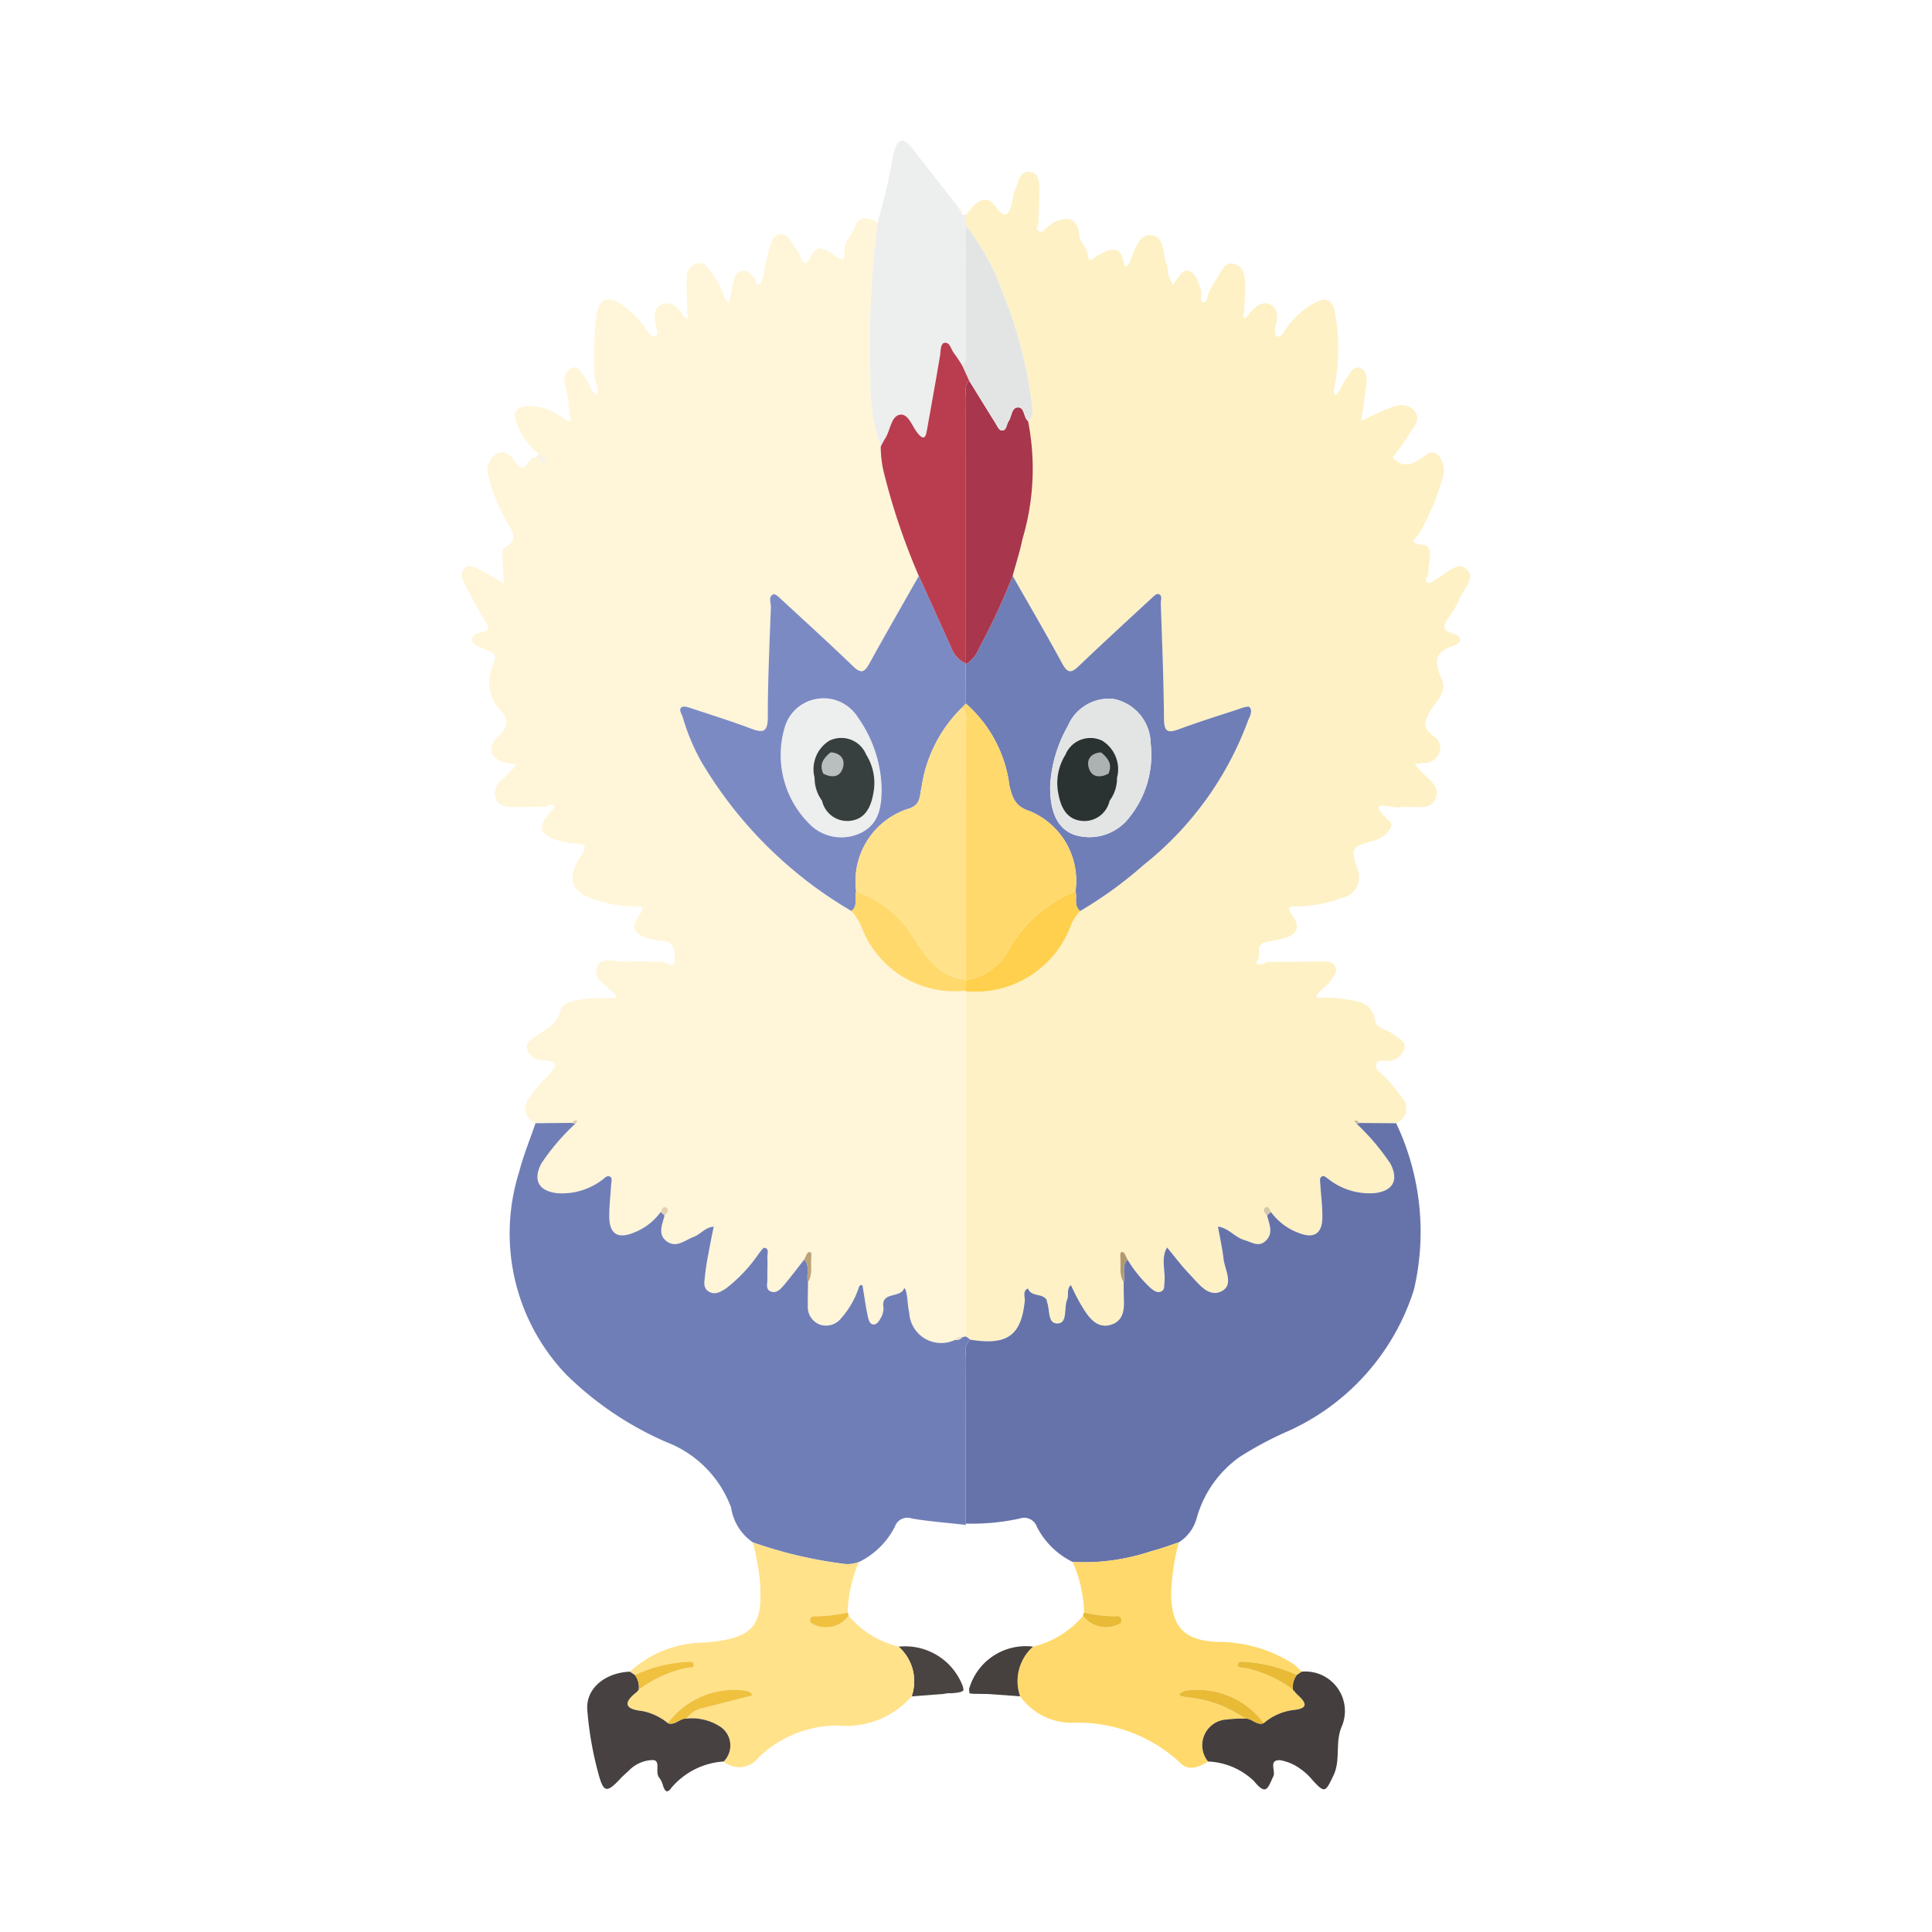 <svg xmlns="http://www.w3.org/2000/svg" width="100%" height="100%" viewBox="-2.72 -2.72 37.44 37.44"><path fill="#edeeee" d="M13.91 13.452a.972.972 0 01-1.083-.334 1.93 1.93 0 01-.413-1.43.893.893 0 01.716-.863.862.862 0 01.888.52 2.653 2.653 0 01.344 1.154c.007.537-.149.83-.451.953zm-.756-1.588a.094.094 0 01-.022.056.132.132 0 00-.053.151 1.024 1.024 0 00.131.726.5.5 0 00.557.388c.287-.035.396-.279.438-.534a1.018 1.018 0 00-.246-.889.474.474 0 00-.606-.129c-.024.067-.1.084-.141.139l-.003.004z"/><path fill="#fef1c6" d="M17.705 1.584c.266-.108.452-.1.493.26.016.14.16.245.173.422.01.122.13-.01.186-.04.217-.108.426-.23.503.142.017.082.042.107.095.022a.469.469 0 00.03-.064c.087-.207.166-.507.396-.49.276.02.228.365.311.574.026.064.013.142.033.21a1.244 1.244 0 00.09.186 1.467 1.467 0 01.09-.146c.058-.075.126-.171.23-.123.142.064.163.221.214.352.032.084-.037.237.047.248.093.012.084-.146.126-.226.05-.094.106-.184.163-.274.075-.118.137-.287.308-.245.192.047.216.234.218.403.003.178-.01.355-.02.532-.003.042-.048.09.003.118.013.007.07-.05.096-.085.108-.142.256-.26.42-.173.144.076.135.255.087.416-.019.06-.006.188.018.195.098.028.133-.071.179-.137a1.64 1.64 0 01.481-.466c.293-.183.44-.141.487.206a3.986 3.986 0 01-.02 1.378c-.011.05-.044.114.021.15.009.004.062-.06.084-.098a1.483 1.483 0 01.119-.218c.078-.092.139-.27.291-.193.12.061.118.222.098.357l-.006.035-.09.624c.167-.077.33-.162.501-.23.178-.07.378-.134.526.033.145.165-.016.314-.092.449a5.016 5.016 0 01-.33.461l-.015.028.016-.028c.259.254.448.087.68-.073.166-.115.354.133.306.412a4.62 4.62 0 01-.478 1.144c-.029.063-.251.175.07.204.244.022.111.334.12.522.004.074-.102.157-.011.218.029.02.122-.048.182-.083.179-.105.385-.335.56-.189.202.17-.049.383-.123.57a1.955 1.955 0 01-.214.367c-.096.14-.16.245.076.315.192.057.195.182.003.243-.388.122-.345.349-.215.647.099.227-.09.412-.2.576-.145.215-.185.366.047.53a.257.257 0 01.104.315.304.304 0 01-.308.199 1.19 1.19 0 00-.17.022c.038.043.074.086.112.127.024.027.051.05.077.075.133.133.317.26.212.479-.093.194-.303.145-.477.151a.873.873 0 00-.213.004c-.13.039-.71-.215-.193.278.064.06.023.133-.028.19a.56.56 0 01-.262.172c-.464.134-.467.14-.34.55a.407.407 0 01-.28.562 2.578 2.578 0 01-.902.168c-.115 0-.195.002-.09.152.181.254.12.397-.184.477-.114.03-.234.04-.346.073-.196.06-.023.288-.163.378.082.11.162-.001.243-.002l1.033-.009c.094 0 .201-.011.256.086.065.115-.028.2-.082.287-.077.124-.24.176-.28.33a3.156 3.156 0 01.461.014c.28.048.607.024.681.429.03.168.246.168.358.27.091.082.264.128.203.292a.347.347 0 01-.302.218c-.086.009-.217-.048-.241.08-.019.097.097.152.159.22a2.852 2.852 0 01.341.408.31.31 0 01-.11.5l-.711-.005c-.027-.032-.052-.068-.101-.032l.039.042a4.471 4.471 0 01.661.78c.163.315.054.525-.302.57a1.289 1.289 0 01-.898-.272c-.046-.03-.096-.09-.15-.035-.024.025-.012.09-.009.136.013.212.043.425.04.637-.003.322-.162.424-.465.302a1.16 1.16 0 01-.531-.403c-.024-.05-.047-.132-.114-.082-.054.04-.01.106.04.147.037.17.133.347-.032.5-.133.122-.27.02-.401-.018-.19-.054-.315-.237-.52-.264.037.208.083.415.108.625.026.219.213.517-.056.636-.25.11-.44-.17-.609-.345-.154-.16-.287-.34-.43-.512-.126.218-.025.454-.051.68-.008.069.011.152-.078.179-.076.023-.135-.029-.19-.074a2.543 2.543 0 01-.447-.55c-.029-.05-.047-.13-.088-.143-.06-.02-.055.055-.05.095.016.162-.034.332.063.483.001.119 0 .238.005.356.008.202-.023.394-.238.468-.23.078-.382-.064-.503-.24a3.131 3.131 0 01-.163-.275c-.044-.081-.082-.166-.123-.25-.09.077-.035.19-.073.282-.065.157.012.444-.172.46-.215.02-.157-.265-.22-.417-.003-.01.001-.025-.004-.035-.08-.14-.303-.053-.363-.226-.112.056-.054.16-.062.241-.069.674-.337.868-1.053.754l-.09-.065-.002-6.687a1.976 1.976 0 002.057-1.324 1.033 1.033 0 01.161-.23 7.972 7.972 0 001.237-.9 6.374 6.374 0 002.005-2.76c.032-.095.115-.209.04-.292-.03-.034-.172.025-.26.054-.371.121-.745.239-1.112.374-.213.08-.283.047-.285-.2-.006-.747-.037-1.494-.062-2.241-.002-.063.041-.159-.052-.18-.038-.008-.097.055-.139.093-.462.427-.926.853-1.381 1.287-.137.13-.22.188-.336-.028-.31-.574-.64-1.137-.963-1.704.065-.24.142-.477.192-.72a4.756 4.756 0 00.107-2.278c.112-.091.087-.22.072-.332a8.44 8.44 0 00-.564-2.156 4.537 4.537 0 00-.71-1.298l-.008-.212.003.001c.125-.122.2-.318.429-.287.159.051.222.325.358.27.098-.041.11-.29.161-.446.008-.022.02-.043.027-.066.048-.147.096-.338.285-.3.181.037.165.236.165.39-.001.2-.01.402-.019.603-.002.053-.063.117.013.154.066.032.104-.035.15-.07l.14-.108z"/><path fill="#6673aa" d="M23.626 19.042l.71.005a4.91 4.91 0 01.344 3.226 4.482 4.482 0 01-2.496 2.766 6.896 6.896 0 00-.873.47 2.16 2.16 0 00-.84 1.19.81.81 0 01-.348.471c-.18.058-.356.127-.538.172a4.059 4.059 0 01-1.52.206 1.54 1.54 0 01-.692-.681.26.26 0 00-.33-.16 4.295 4.295 0 01-1.05.098c.002-1.055.001-2.11.006-3.165 0-.136-.049-.29.087-.398.716.114.984-.08 1.053-.754.008-.08-.05-.185.062-.24.06.172.283.085.363.225.005.01 0 .025.005.035.062.152.004.438.219.418.184-.017.107-.304.172-.462.038-.09-.018-.204.073-.28.04.083.079.168.123.25a3.131 3.131 0 00.163.275c.12.175.272.317.503.239.215-.074.246-.266.238-.468-.004-.118-.004-.237-.005-.356.04-.142-.05-.307.075-.434a2.543 2.543 0 00.447.55c.055.044.114.096.19.073.09-.027.07-.11.078-.178.026-.227-.075-.463.051-.681.143.171.276.352.43.512.17.175.359.455.61.345.268-.119.081-.417.055-.636-.025-.21-.071-.417-.108-.625.205.027.33.21.52.264.131.037.268.14.4.017.166-.152.07-.33.032-.5l.075-.064a1.16 1.16 0 00.53.403c.304.122.463.02.466-.302.003-.212-.027-.425-.04-.637-.003-.046-.015-.11.01-.136.053-.056.103.005.149.035a1.289 1.289 0 00.898.271c.356-.044.465-.254.302-.57a4.47 4.47 0 00-.661-.779h.031z"/><path fill="#ffd96c" d="M18.066 27.548a4.06 4.06 0 001.519-.206c.182-.045.359-.114.538-.172a4.455 4.455 0 00-.148 1.011c.012.622.248.882.87.917a2.699 2.699 0 011.508.434 1.661 1.661 0 01.153.143l-.097.065a2.731 2.731 0 00-1.01-.255c-.06-.003-.132-.017-.132.065 0 .056.07.042.112.048a2.339 2.339 0 01.957.427c.032.035.06.073.096.104.18.164.193.262-.091.29a1.085 1.085 0 00-.57.254 1.606 1.606 0 00-1.505-.63c-.054.015-.114.027-.132.095.045.011.09.02.134.033a2.28 2.28 0 011.141.414 2.488 2.488 0 00-.35.017.499.499 0 00-.368.815c-.181.112-.389.193-.55.015a2.911 2.911 0 00-2.057-.767 1.232 1.232 0 01-1.035-.512.892.892 0 01.25-.963 1.83 1.83 0 00.969-.597.553.553 0 00.637.184c.05-.01.122-.037.109-.112-.014-.076-.09-.07-.141-.063a2.993 2.993 0 01-.585-.073 2.566 2.566 0 00-.222-.981z"/><path fill="#443e3e" d="M21.771 30.673a1.085 1.085 0 01.57-.254c.284-.028.272-.126.09-.29-.034-.031-.063-.07-.095-.104a.39.39 0 01.073-.285l.097-.065a.766.766 0 01.768 1.08c-.123.309-.01.634-.154.934-.158.332-.171.343-.41.082a1.13 1.13 0 00-.234-.215.926.926 0 00-.385-.165c-.239-.013-.083.209-.136.315-.106.216-.13.389-.374.09a1.362 1.362 0 00-.89-.38.499.499 0 01.368-.814 2.488 2.488 0 01.35-.017c.13-.012.222.14.362.088z"/><path fill="#494342" d="M15.935 29.951a1.191 1.191 0 00-1.242-.76.892.892 0 01.254.963l.61-.047.017-.001-.018.001.018-.001a.444.444 0 01.14-.012c.12-.01.207-.02.234-.057.007.005.004-.037-.013-.086z"/><path fill="#46403f" d="M16.153 30.104l-.084-.007-.01-.083a1.14 1.14 0 011.24-.824.892.892 0 00-.25.963l-.612-.045z"/><path fill="#fff5d8" d="M15.994 16.49l.002 6.687a.12.12 0 01-.063.01.154.154 0 00-.149.06.62.62 0 01-.884-.528c-.027-.114-.029-.234-.048-.35-.007-.045-.034-.16-.056-.11-.084.183-.45.045-.395.364a.37.37 0 01-.056.203c-.024.049-.07.11-.114.119-.09.016-.116-.077-.13-.139-.039-.173-.062-.349-.092-.523-.006-.035-.011-.097-.023-.098-.06-.009-.062.05-.078.089a1.71 1.71 0 01-.323.547.374.374 0 01-.415.129.363.363 0 01-.235-.364c-.003-.153.003-.307.004-.461.095-.152.047-.322.063-.484.004-.04.01-.116-.05-.096-.041.014-.06.094-.088.145-.132.167-.26.338-.397.5-.06.07-.137.155-.24.12-.122-.039-.072-.158-.075-.246-.005-.142.006-.285 0-.427-.004-.062.04-.156-.055-.176-.029-.006-.079.073-.115.117a2.933 2.933 0 01-.631.67c-.103.065-.21.13-.33.065-.13-.072-.088-.21-.077-.322.015-.165.049-.328.078-.491.027-.15.06-.299.09-.448-.16.009-.256.147-.393.199-.17.064-.341.227-.527.078-.174-.138-.071-.327-.034-.497.05-.04.094-.106.04-.147-.067-.05-.09.033-.114.083a1.17 1.17 0 01-.531.403c-.303.121-.461.019-.466-.303-.003-.201.022-.402.034-.603.003-.058.025-.143-.004-.17-.067-.062-.122.022-.176.057a1.291 1.291 0 01-.871.25c-.356-.046-.464-.255-.3-.571a4.24 4.24 0 01.663-.78l.037-.043c-.049-.035-.075-.001-.102.032l-.711.007a.309.309 0 01-.11-.5 2.483 2.483 0 01.29-.357c.157-.168.394-.352-.093-.367a.286.286 0 01-.25-.227c-.028-.122.092-.177.177-.24.18-.137.4-.198.47-.488.049-.192.347-.214.56-.238.14-.016.284-.003.427-.005.12-.001.11-.035.035-.11-.146-.144-.414-.283-.309-.502.103-.212.39-.082.595-.097.212-.016.427.01.64-.003.094-.006.26.157.262-.015.001-.106.042-.376-.229-.388a1.173 1.173 0 01-.28-.047c-.293-.087-.343-.217-.166-.46.092-.127.07-.165-.073-.158a2.365 2.365 0 01-.734-.112c-.517-.138-.632-.423-.335-.861.13-.192.106-.236-.112-.244a1.444 1.444 0 01-.347-.068c-.333-.097-.377-.255-.153-.515.037-.044.107-.114.095-.135-.049-.09-.115.007-.177.006-.213-.002-.427.006-.64.002-.134-.003-.27-.028-.316-.179a.324.324 0 01.124-.348c.053-.047.103-.098.152-.15.048-.049.093-.1.139-.15-.068-.01-.136-.016-.203-.029-.301-.058-.394-.296-.167-.504.205-.188.223-.339.035-.528a.78.78 0 01-.128-.86c.112-.279-.06-.248-.183-.318-.08-.046-.205-.056-.222-.158-.022-.126.113-.147.192-.167.186-.048.105-.125.05-.222a22.772 22.772 0 01-.394-.716c-.052-.098-.084-.21.008-.297.084-.08.186-.015.265.021.17.079.33.18.493.271-.01-.181-.022-.362-.028-.544-.002-.046 0-.121.026-.135.356-.19.107-.4.016-.592a3.3 3.3 0 01-.311-.791.38.38 0 01.143-.442c.16-.096.291.02.361.134.204.332.264-.103.406-.064.066.061.144.164.226.088.035-.033-.083-.121-.157-.16a1.302 1.302 0 01-.433-.594c-.091-.2-.015-.32.21-.334a1.04 1.04 0 01.662.218c.048.032.122.088.152.072.064-.034-.003-.1-.007-.153a2.773 2.773 0 00-.071-.526.284.284 0 01.108-.349c.132-.06.194.1.27.182.094.101.087.272.23.342.058-.147-.06-.272-.05-.416a7.38 7.38 0 01.043-1.17c.067-.302.247-.33.47-.18a1.805 1.805 0 01.517.532c.029.045.097.108.13.1.091-.025.057-.121.043-.179-.041-.168-.077-.36.096-.44.166-.079.314.04.413.191.025.038.05.089.102.068.01-.005-.014-.084-.015-.13-.005-.225-.013-.45-.01-.675a.267.267 0 01.182-.244c.124-.048.207.037.267.127a1.662 1.662 0 01.284.53c.009.039.055.068.084.102.01-.043.023-.085.032-.127.019-.092.035-.185.056-.277.022-.093.045-.192.156-.217.129-.029.19.067.258.15.03.037-.001.141.093.103.032-.014.052-.078.063-.122.046-.195.075-.396.135-.586.033-.105.06-.25.208-.259.12-.007.18.1.238.19a.499.499 0 00.08.117c.087.074.092.492.313.06.095-.185.304-.034.433.058.132.094.182.095.176-.08-.007-.2.153-.335.213-.512.065-.191.268-.15.429-.063a18.643 18.643 0 00-.137 3.033 3.732 3.732 0 00.198 1.313 2.096 2.096 0 00.057.493 12.835 12.835 0 00.68 2.017c-.321.567-.647 1.132-.962 1.703-.095.172-.165.188-.31.047-.445-.428-.901-.844-1.355-1.262-.058-.054-.148-.15-.189-.134-.108.04-.047.164-.05.25-.027.71-.06 1.422-.06 2.134 0 .286-.09.307-.324.219-.377-.142-.761-.263-1.144-.39-.065-.02-.156-.055-.198-.027-.07.046-.001.13.017.192a4.07 4.07 0 00.353.852 8.168 8.168 0 002.918 2.908 1.314 1.314 0 01.177.264A1.932 1.932 0 0016 16.477z"/><path fill="#707eb7" d="M15.933 23.187a.12.12 0 00.063-.01l.09.065c-.136.108-.087.262-.087.398-.005 1.055-.004 2.11-.005 3.165l.006.026c-.35-.04-.702-.065-1.049-.124a.256.256 0 00-.33.16 1.54 1.54 0 01-.693.682.597.597 0 01-.31.035 8.494 8.494 0 01-1.747-.414.99.99 0 01-.422-.671 2.158 2.158 0 00-1.256-1.273 6.389 6.389 0 01-1.936-1.304 3.958 3.958 0 01-.916-3.933c.082-.32.21-.628.316-.942l.711-.007a.104.104 0 00.066.012 4.24 4.24 0 00-.665.778c-.163.316-.055.526.3.572a1.291 1.291 0 00.872-.25c.054-.035.109-.119.177-.057.028.027.006.111.003.17-.012.2-.037.402-.034.603.005.321.163.424.466.303a1.17 1.17 0 00.531-.404l.074.065c-.037.17-.14.359.034.497.186.149.357-.014.527-.078.137-.052.232-.19.392-.2-.03.15-.062.299-.089.449-.03.163-.063.326-.078.49-.01.113-.053.25.078.323.118.066.226 0 .329-.066a2.933 2.933 0 00.631-.67c.036-.043.086-.122.115-.116.095.02.051.114.054.176.007.142-.004.285 0 .427.004.088-.046.207.076.247.103.034.18-.05.24-.121.138-.163.265-.333.397-.5.125.127.033.293.075.435-.001.154-.007.308-.004.461a.363.363 0 00.235.364.374.374 0 00.415-.129 1.71 1.71 0 00.323-.547c.016-.039.018-.098.078-.09.012.002.017.064.023.098.03.175.053.351.092.524.014.062.04.155.13.139.044-.008.09-.07.114-.119a.37.37 0 00.056-.203c-.055-.319.31-.181.395-.365.022-.049.049.066.056.11.02.117.02.237.048.35a.62.62 0 00.884.529.155.155 0 00.15-.06z"/><path fill="#ffe28a" d="M11.87 27.17a8.494 8.494 0 001.747.414.596.596 0 00.31-.036 2.57 2.57 0 00-.22.98 2.945 2.945 0 01-.621.074c-.042-.004-.098.002-.108.063-.01.059.038.085.079.097a.545.545 0 00.669-.169 1.848 1.848 0 00.967.597.892.892 0 01.254.964 1.686 1.686 0 01-1.435.564 2.201 2.201 0 00-1.538.627.465.465 0 01-.67.07.438.438 0 00-.084-.685 1.003 1.003 0 00-.636-.145.467.467 0 01.32-.203c.273-.074.548-.141.821-.211l.134-.033c-.017-.068-.078-.08-.131-.095a1.605 1.605 0 00-1.506.63 1.123 1.123 0 00-.503-.235c-.308-.034-.382-.147-.11-.361a.436.436 0 00.049-.052 2.342 2.342 0 01.956-.427c.043-.007.112.008.112-.048 0-.082-.072-.068-.13-.065a2.726 2.726 0 00-1.012.256l-.098-.066a2.15 2.15 0 011.449-.563c.948-.085 1.146-.302 1.067-1.25a6.482 6.482 0 00-.131-.692z"/><path fill="#edeeee" d="M14.348 5.933a3.732 3.732 0 01-.198-1.313 18.643 18.643 0 01.137-3.033 12.382 12.382 0 00.308-1.329c.074-.27.168-.355.37-.096.295.38.592.759.889 1.138a.154.154 0 00.073.145l.066-.002.007.212c0 .78 0 1.561-.005 2.342 0 .125.043.263-.067.37a2.436 2.436 0 00-.156-.235c-.062-.075-.081-.231-.193-.207-.076.017-.068.162-.084.256-.08.479-.167.956-.252 1.433-.022.124-.05.218-.179.061-.11-.132-.182-.39-.348-.358-.17.032-.182.305-.283.46-.032.05-.057.104-.085.156z"/><path fill="#474141" d="M10.584 30.585a1.003 1.003 0 01.636.145.438.438 0 01.084.686 1.446 1.446 0 00-1.012.508c-.084.119-.122.07-.16-.028a.468.468 0 00-.07-.158c-.102-.105.032-.336-.124-.35a.662.662 0 00-.475.208c-.052.048-.106.094-.155.146-.266.285-.33.287-.431-.089a6.631 6.631 0 01-.216-1.24c-.03-.413.345-.718.825-.738l.098.066a.385.385 0 01.074.284.436.436 0 01-.048.052c-.273.214-.2.327.11.36a1.123 1.123 0 01.502.236c.14.051.232-.1.362-.088z"/><path fill="#f8f3e3" d="M7.727 6.078c.074.039.192.127.157.16-.082.076-.16-.027-.226-.088z"/><path fill="#f7f3e9" d="M15.927 1.445a.154.154 0 01-.073-.145.163.163 0 01.073.145z"/><path fill="#707eb7" d="M16.904 8.44c.322.566.653 1.13.963 1.703.117.216.199.159.336.028.455-.434.919-.86 1.381-1.287.042-.038.101-.101.139-.093.093.021.05.117.052.18.025.747.056 1.494.062 2.242.002.246.072.278.285.2.367-.136.74-.254 1.113-.375.087-.029.23-.088.26-.054.074.083-.01.197-.041.292a6.374 6.374 0 01-2.005 2.76 7.968 7.968 0 01-1.237.899c-.129-.104-.055-.256-.09-.383a1.463 1.463 0 00-.878-1.55c-.28-.086-.343-.247-.402-.494a2.536 2.536 0 00-.844-1.593l-.004-.76a.649.649 0 00.262-.32 12.482 12.482 0 00.648-1.396zm.727 4.06c-.007.536.149.83.451.952a.972.972 0 001.085-.334 1.93 1.93 0 00.412-1.43.893.893 0 00-.715-.863.862.862 0 00-.889.52 2.653 2.653 0 00-.344 1.154z"/><path fill="#a8364c" d="M16.904 8.44a12.482 12.482 0 01-.648 1.395.649.649 0 01-.262.32l.004-.02V4.993c0-.115-.034-.24.062-.338.167.27.332.54.5.808.037.059.078.153.126.159.104.013.095-.113.139-.176.063-.093.056-.27.184-.271.129-.002.102.193.194.267a4.756 4.756 0 01-.107 2.278c-.05.243-.127.48-.192.72z"/><path fill="#e3e5e5" d="M17.203 5.44c-.092-.073-.065-.268-.194-.266-.128.002-.12.178-.184.27-.044.064-.035.19-.14.177-.047-.006-.088-.1-.125-.159-.168-.268-.333-.538-.5-.808l-.132-.287c.11-.107.066-.245.067-.37.005-.78.004-1.561.005-2.342a4.536 4.536 0 01.711 1.298 8.44 8.44 0 01.564 2.156c.015.112.04.24-.072.332z"/><path fill="#ffd04d" d="M18.122 14.552c.035.127-.039.279.09.383a1.035 1.035 0 00-.161.231 1.976 1.976 0 01-2.057 1.324l.006-.012-.004-.202a1.158 1.158 0 00.796-.526 2.581 2.581 0 011.33-1.198z"/><path fill="#b39970" d="M19.13 21.69c-.125.127-.035.292-.075.434-.097-.15-.048-.321-.064-.483-.004-.04-.009-.115.05-.096.041.014.06.094.089.145z"/><path fill="#d6c8aa" d="M21.91 20.767l-.075.065c-.049-.04-.093-.106-.04-.147.068-.05.09.033.115.082z"/><path fill="#ccba99" d="M23.626 19.042l-.03.01h-.032l-.04-.042c.05-.036.075 0 .102.032z"/><path fill="#efede7" d="M24.265 6.149l-.016.028.016-.028z"/><path fill="#e8ba36" d="M21.771 30.673c-.14.052-.231-.1-.362-.088a2.28 2.28 0 00-1.14-.414l-.135-.033c.018-.068.078-.08.132-.096a1.606 1.606 0 011.505.63zm.639-.933a.39.39 0 00-.074.285 2.339 2.339 0 00-.957-.427c-.042-.006-.111.008-.112-.048 0-.082.072-.068.131-.065a2.731 2.731 0 011.011.255zm-4.142-1.147a.152.152 0 01.02-.064 2.995 2.995 0 00.585.073c.052-.007.127-.013.14.063.014.075-.058.102-.108.112a.553.553 0 01-.637-.184z"/><path fill="#7c8ac4" d="M15.994 10.154l.004.761-.076.078a2.695 2.695 0 00-.784 1.55c-.04.146-.006.315-.22.399a1.473 1.473 0 00-1.046 1.61c-.036.126.04.28-.091.383a8.168 8.168 0 01-2.918-2.908 4.07 4.07 0 01-.353-.852c-.018-.062-.088-.146-.017-.192.042-.028.133.006.198.028.383.126.767.247 1.144.389.235.088.323.067.324-.22 0-.71.033-1.422.06-2.133.003-.086-.058-.21.05-.25.04-.016.13.08.19.134.453.418.91.834 1.354 1.262.145.14.215.124.31-.047.314-.57.64-1.136.962-1.703.212.465.425.93.634 1.397a.52.52 0 00.28.296zm-1.63 2.372a2.493 2.493 0 00-.459-1.346.786.786 0 00-1.416.186 1.882 1.882 0 00.536 1.938.876.876 0 00.937.118c.33-.162.41-.469.402-.896z"/><path fill="#b93d4f" d="M15.998 10.136a.52.52 0 01-.279-.296c-.21-.467-.422-.932-.633-1.397a12.83 12.83 0 01-.681-2.018 2.096 2.096 0 01-.057-.492c.028-.052.053-.106.085-.155.101-.156.113-.429.283-.461.166-.031.239.226.348.358.13.157.156.063.179-.06.085-.478.172-.955.252-1.433.016-.095.008-.24.084-.257.112-.024.13.132.193.207a2.436 2.436 0 01.156.235l.132.287c-.096.099-.062.223-.062.338q-.002 2.572 0 5.144z"/><path fill="#ffd96c" d="M13.781 14.935c.131-.104.055-.257.09-.383a2.123 2.123 0 011.104.884c.251.379.496.781 1.022.827v.013l.003.202a1.932 1.932 0 01-2.043-1.28 1.314 1.314 0 00-.176-.263z"/><path fill="#bca276" d="M12.94 22.125c-.043-.142.05-.308-.076-.435.028-.05.047-.131.088-.145.06-.02.054.055.05.096-.016.162.032.332-.063.484z"/><path fill="#e1d3b3" d="M10.158 20.832l-.074-.065c.024-.05.047-.132.114-.082.054.04.01.106-.04.147z"/><path fill="#dccbaa" d="M8.434 19.052a.104.104 0 01-.066-.012c.027-.033.053-.067.102-.032z"/><path fill="#e9e1ca" d="M15.933 23.187a.155.155 0 01-.149.06.154.154 0 01.15-.06z"/><path fill="#f0c13e" d="M10.584 30.585c-.13-.012-.221.14-.362.088a1.605 1.605 0 011.506-.63c.053.015.114.027.131.095l-.134.033c-.273.07-.548.137-.82.211a.467.467 0 00-.32.203zm-.926-.56a.385.385 0 00-.074-.284 2.727 2.727 0 011.011-.256c.06-.003.132-.017.131.065 0 .056-.07.041-.112.048a2.342 2.342 0 00-.956.427zm4.048-1.496a.148.148 0 01.02.064.545.545 0 01-.67.17c-.04-.013-.088-.04-.078-.098.01-.061.067-.067.108-.063a2.945 2.945 0 00.62-.073z"/><path fill="#ffd96c" d="M15.922 10.993l.076-.078a2.536 2.536 0 01.844 1.593c.06.247.122.408.402.493a1.463 1.463 0 01.878 1.551 2.58 2.58 0 00-1.33 1.198 1.158 1.158 0 01-.796.526l.001-.013-.002-4.866c0-.136.05-.287-.073-.404z"/><path fill="#ffe28a" d="M15.922 10.993c.123.117.072.268.073.404q.005 2.433.002 4.866c-.526-.046-.77-.448-1.022-.827a2.123 2.123 0 00-1.103-.884 1.473 1.473 0 011.046-1.61c.214-.084.18-.253.22-.4a2.695 2.695 0 01.784-1.549z"/><path fill="#373f3f" d="M14.065 11.903a.522.522 0 00-.712-.27.651.651 0 00-.287.718.742.742 0 00.144.446.5.5 0 00.557.388c.287-.036.394-.279.438-.534a1.03 1.03 0 00-.14-.748zm-.985.166v-.001.001z"/><path fill="#b9bfbe" d="M13.234 12.273c-.086-.184.009-.306.143-.414.196.013.29.138.235.308-.058.181-.218.188-.378.106z"/><path fill="#e3e5e5" d="M17.631 12.5a2.653 2.653 0 01.344-1.153.862.862 0 01.889-.521.893.893 0 01.715.862 1.93 1.93 0 01-.412 1.431.972.972 0 01-1.085.333c-.302-.122-.458-.415-.45-.952zm1.153-.723l-.002-.004c-.041-.055-.118-.072-.142-.139a.474.474 0 00-.606.13 1.018 1.018 0 00-.245.888c.042.255.15.499.438.534a.5.5 0 00.556-.388 1.024 1.024 0 00.131-.726.132.132 0 00-.053-.151.094.094 0 01-.022-.056z"/><path fill="#2b3332" d="M17.928 11.904a.522.522 0 01.712-.27.651.651 0 01.287.718.742.742 0 01-.144.446.5.5 0 01-.557.388c-.287-.036-.394-.279-.438-.534a1.031 1.031 0 01.14-.748zm.986.166l-.001-.001.001.001z"/><path fill="#abb2b1" d="M18.76 12.274c.085-.184-.01-.306-.143-.414-.196.013-.29.138-.236.307.058.182.219.189.379.107z"/></svg>